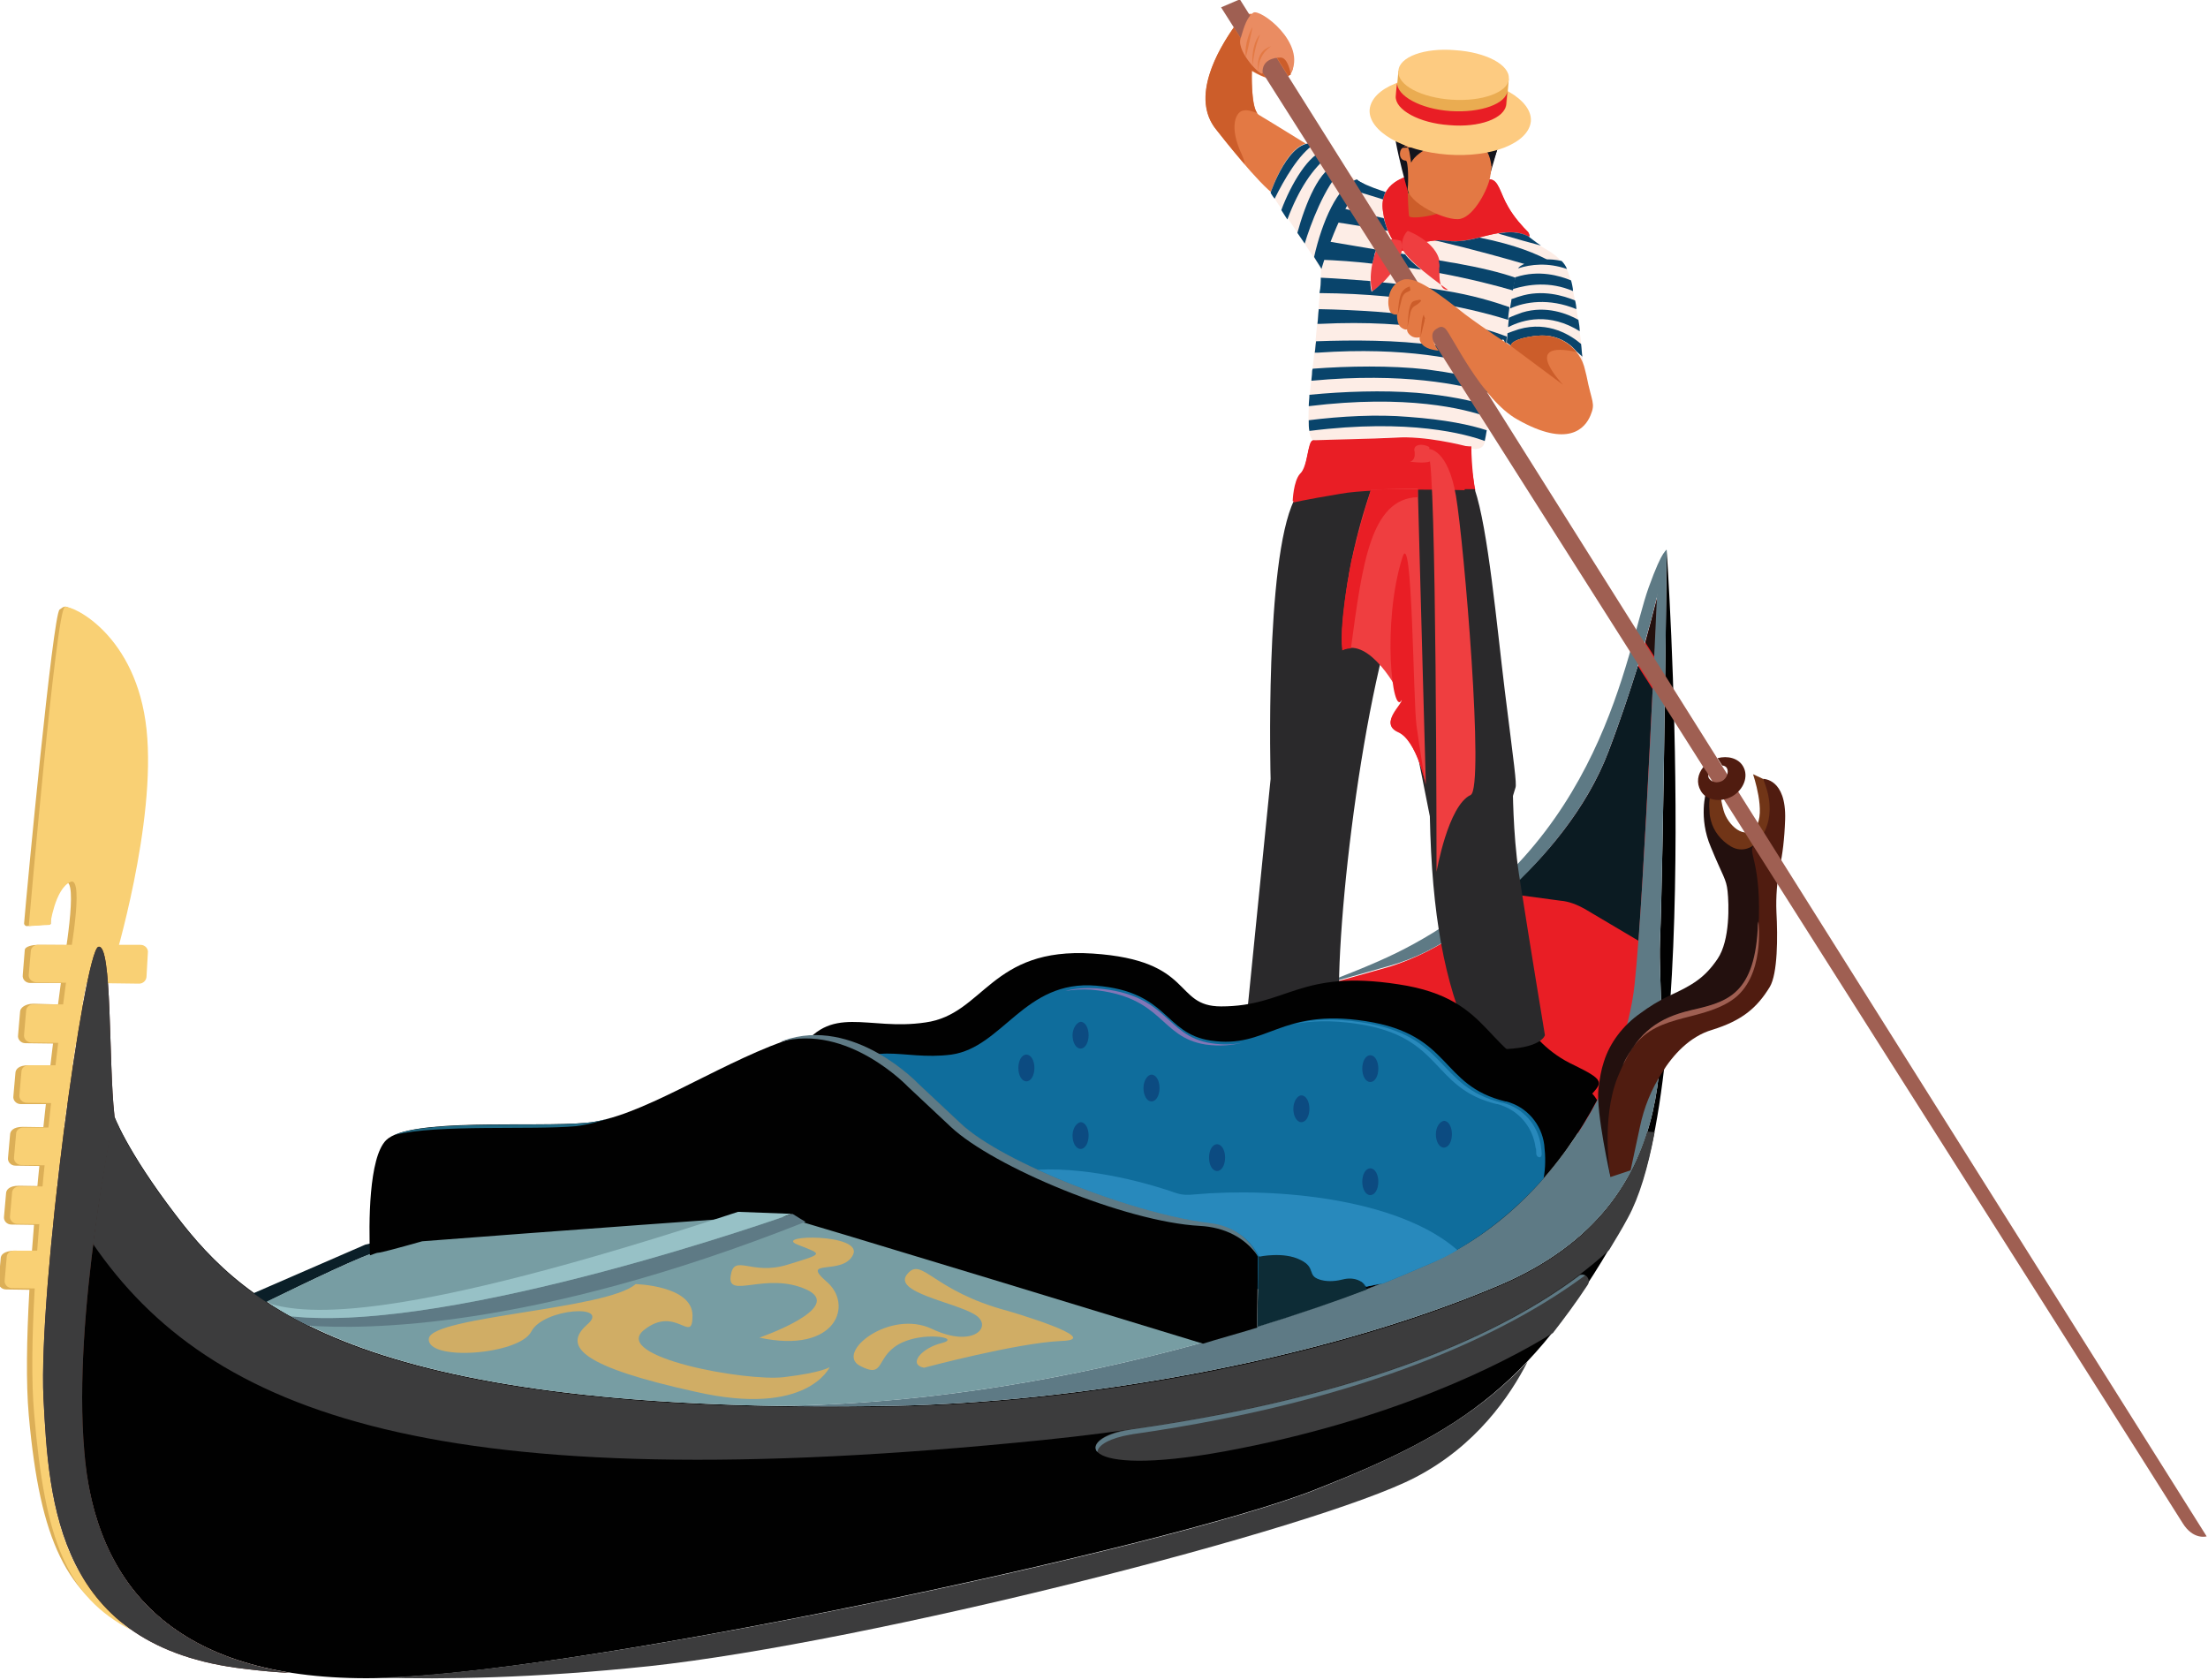 <?xml version="1.0" encoding="utf-8"?>
<!-- Generator: Adobe Illustrator 23.1.0, SVG Export Plug-In . SVG Version: 6.00 Build 0)  -->
<svg version="1.1" id="Layer_1" xmlns="http://www.w3.org/2000/svg" xmlns:xlink="http://www.w3.org/1999/xlink" x="0px" y="0px"
	 viewBox="0 0 330 251" style="enable-background:new 0 0 330 251;" xml:space="preserve">
<style type="text/css">
	.st0{fill:#DCAF57;}
	.st1{fill:#E91E25;}
	.st2{fill:#23100E;}
	.st3{fill:#0B1B22;}
	.st4{fill:#010101;}
	.st5{fill:#713517;}
	.st6{fill:#5E7A85;}
	.st7{fill:#501C10;}
	.st8{fill:#3C3C3D;}
	.st9{fill:#0B1F28;}
	.st10{fill:#9F5F52;}
	.st11{fill:#E37944;}
	.st12{fill:#FDEDE6;}
	.st13{fill:#09446B;}
	.st14{fill:#EF3E40;}
	.st15{fill:#CC5D2A;}
	.st16{fill:#2A292B;}
	.st17{fill:#F9D074;}
	.st18{fill:#779DA3;}
	.st19{fill:#0F6D9C;}
	.st20{fill:#8176B7;}
	.st21{fill:#2889BC;}
	.st22{fill:#206983;}
	.st23{fill:#0C4B81;}
	.st24{fill:#0D2C36;}
	.st25{fill:#97C1C6;}
	.st26{fill:#EA8C62;}
	.st27{fill:#13141D;}
	.st28{fill:#FDCB81;}
	.st29{fill:#EAAC51;}
	.st30{fill:#D0AD65;}
</style>
<g>
	<path class="st0" d="M8.9,183.1l-7.2-0.1c-0.7,0-1.2-0.6-1.1-1.2l0.3-3.4c0-0.6,0.5-1.2,1.9-1.2l6.6,0.1c0.7,0,1.2,0.6,1.1,1.2
		l-0.4,3.5C10,182.7,9.5,183.2,8.9,183.1"/>
	<path class="st0" d="M9.8,174.3l-7.5-0.1c-0.7,0-1.2-0.6-1.1-1.2l0.3-3.4c0-0.6,0.5-1.2,1.9-1.2l6.8,0.1c0.7,0,1.2,0.6,1.1,1.2
		l-0.4,3.5C10.9,173.8,10.4,174.3,9.8,174.3"/>
	<path class="st0" d="M7.9,192.8l-7-0.1c-0.7,0-1.2-0.6-1.1-1.2l0.3-3.4c0-0.6,0.5-1.1,1.9-1.2l6.4,0.1c0.7,0,1.2,0.6,1.1,1.2
		L9,191.7C9,192.3,8.5,192.8,7.9,192.8"/>
	<path class="st0" d="M10.8,165L3.1,165c-0.7,0-1.2-0.6-1.1-1.2l0.3-3.4c0-0.6,0.5-1.2,1.9-1.2l7,0.1c0.7,0,1.2,0.6,1.1,1.2
		l-0.4,3.5C11.9,164.6,11.4,165,10.8,165"/>
	<path class="st0" d="M3.4,145.7l0.3-3.7c0-0.6,1.3-0.8,1.9-0.8l14.5,0.1c0.7,0,1.2,0.6,1.1,1.2L21,146c0,0.6-0.3,0.9-0.9,0.9
		l-15.6,0C3.9,146.9,3.3,146.4,3.4,145.7"/>
	<path class="st0" d="M11.7,156l-7.9-0.1c-0.7,0-1.2-0.6-1.1-1.2l0.3-3.5c0-0.6,0.8-1.2,2-1.2l7.1,0.2c0.7,0,1.2,0.6,1.1,1.2
		l-0.4,3.5C12.8,155.6,12.3,156,11.7,156"/>
	<path class="st0" d="M9.7,131.9c-2.3,1.1-2.1,6.2-2.1,6.2L4,138.4c-0.2,0-0.4-0.2-0.4-0.4c0.4-4.9,4.3-46.1,5.3-46.9
		c0.2-0.1,0.6-0.6,1.1-0.4c2.9,1.1,9.9,6.6,11.2,18.5c1.5,14-4.9,35-4.9,35l-1,3.1c-0.3-3.4-0.7-5.7-1.4-5.5
		c-2.1,0.6-8.9,51.1-8.1,67.5c0.6,11.5,2.1,25.7,13.8,34c-9.6-5-13.6-12.8-15.3-31.8c-1.7-19.1,5.1-66.8,5.1-66.8
		S11.9,130.8,9.7,131.9"/>
	<path class="st1" d="M218.3,139.1c6.6-5,17.4-14.5,22.1-26.7c4.6-12.2,7-21.5,8-26.3l0.6-0.7l-2.3,71.5l-7.8,14.9l-23.1-18.5
		l-19.3-5.7c4.7-1.3,8.6-2.4,11.4-3.2C211.6,143.2,215.2,141.4,218.3,139.1"/>
	<path class="st2" d="M245.9,96c0.7-2.6,1.3-4.9,1.8-6.8c-0.1,2.2-0.2,5.3-0.4,9L245.9,96z"/>
	<path class="st3" d="M240.4,112.3c1.8-4.7,3.2-9,4.4-12.8c0.7,1.2,1.5,2.3,2.2,3.5c-0.6,12-1.4,27.6-2.1,37.6l-8.1-4.8
		c-1.1-0.6-2.3-1.1-3.6-1.2l-8.2-1.1l0.1-0.2C230.8,128.2,237.1,121,240.4,112.3"/>
	<path class="st4" d="M249.1,82.3c0,0-0.5,46.4-1,58.4c-0.5,12,5.6,38.8-24.1,51.4c-27.6,11.7-63.9,17.5-90.5,18
		c-78.7,1.4-96.7-14.7-107.2-28.5c-7.5-9.8-9.3-15-9.3-15s-6.3,29.7-4.5,50.2c1.8,20.5,13.8,34,42.3,34s119.8-19.5,141.8-28.2
		c22.1-8.7,32.8-15.6,46.6-40.7C254.6,161.5,249.1,82.3,249.1,82.3"/>
	<path class="st5" d="M265.6,119.1l-2.1-2.7l-1.5-0.7c0,0,2,5.8,0.4,7.9c-1.6,2.1-4.2-0.3-4.8-2.5c-0.6-2.2-0.3-2.2-0.3-2.2
		l-1.8-0.3l-0.5,2.9l1.9,6.5c0,0,5.4,1,5.7,0.7c0.4-0.4,2.1-2.8,2.1-2.8s1.1-2.9,1.1-3.2C265.8,122.1,265.6,119.1,265.6,119.1"/>
	<path class="st6" d="M248.1,140.7c-0.5,12,5.6,38.8-24.1,51.4c-27.6,11.7-63.9,17.5-90.5,18c-6.8,0.1-13.1,0.1-19,0
		c43.6,0,84.6-14.7,99.7-21.6c17.7-8,28.6-27.3,30.1-41.4c1.5-14,3.5-61.7,3.5-61.7c0.6-0.2,1-3.6,1.3-3.2
		C249,93.2,248.5,130.7,248.1,140.7"/>
	<path class="st2" d="M264.2,126.3l-2.1,0c0,0-1.5,1.3-3.4,0.2c-1.5-0.9-2.6-2.3-3-3.9c-0.1-0.4-0.2-0.8-0.2-1.3
		c-0.2-2.2,0.3-2.8,0.3-2.8l-0.8-0.2c0,0-1.2,3.9,0.7,8.3c1.8,4.4,2.3,4.7,2.5,6.6s0.4,7.3-1.5,10.1c-1.9,2.8-3.7,3.9-7.2,5.5
		c-1.5,0.7-3.1,1.7-4.3,2.6c-2.6,1.8-4.6,4.4-5.5,7.3c-0.4,1.2-0.6,2.4-0.8,4c-0.4,3.5,1.8,13.2,1.8,13.2l3.8-15.8l8.8-7.8l7.8-2.6
		l3.1-6.9L264.2,126.3z"/>
	<path class="st7" d="M263.5,116.4c0,0,3.5-0.1,3.3,6.1c-0.1,2.9-0.4,5.3-0.8,7c-0.4,2.2-0.6,4.5-0.5,6.8c0.2,3.7,0.2,9.2-1,11.2
		c-1.9,3.1-4.1,5-8.6,6.4c-3.4,1-5.9,3.8-7.5,6.4c-1.6,2.5-2.7,5.2-3.3,8.1l-1.4,6.5l-3,1c0,0-1.5-8.6,1.1-15s5.8-8.6,10.9-9.9
		c5.1-1.2,9.5-2,10.1-12.1c0.6-10.1-1.8-11.7-0.6-12.6C263.3,125.4,265.9,122.1,263.5,116.4"/>
	<path class="st4" d="M226.9,146.8l0.4,5.2c1.8,2.7,4.1,5.4,8,7.2c4.3,2.1,4.2,2.5,2.8,4.1c-2.3,2.6-14.2-3.6-14.2-3.6l-2.6-10.1
		L226.9,146.8z"/>
	<path class="st8" d="M196.7,222.6c13.8-5.5,23.1-10.2,31.6-19.1c-2.6,5.1-7.7,12.6-16.8,17.3c-14.8,7.7-81.9,24.7-114.5,28.2
		c-17,1.8-30.9,2-40.3,1.7C87.2,250,175.1,231.2,196.7,222.6"/>
	<path class="st9" d="M196.4,147.5c-24.6,9-67.1,20.2-99.2,28.2C129.6,166.6,173.1,154.2,196.4,147.5"/>
	<path class="st9" d="M39.8,194.6c-0.7-0.4-1.3-0.9-2-1.3l16.8-7.3c0,0,18.3-4.2,42.6-10.2c-22.7,6.4-39.8,11.2-40.7,11.3
		C54.8,187.3,45.7,191.7,39.8,194.6"/>
	<path class="st6" d="M207.8,144.3c-2.8,0.8-6.7,1.9-11.4,3.2c5.6-2.1,10.3-4,13.7-5.8c29.5-15.4,32.9-44.4,36.3-53.9
		c2.2-6.1,2.7-5.5,2.7-5.5s-1.8,11.7-8.7,30c-4.7,12.3-15.4,21.8-22.1,26.7C215.2,141.4,211.6,143.2,207.8,144.3"/>
	<path class="st10" d="M243.4,157.6c-0.4,0.8-0.7,1.3-0.9,1.6c2.5-5.1,5.5-7.1,10.1-8.2c5.1-1.2,9.5-2,10.1-12.1
		c0-0.4,0-0.8,0.1-1.2c0,0,1.1,8.4-4,11.8C253.7,152.9,246.8,151.3,243.4,157.6"/>
	<path class="st11" d="M185.7,2.4c0,0,2.9-2.2,6.8,4.7c0.4,0.8,1.3,2.7,0.4,3.9c-1.7,2.3-5.8-0.4-5.8-0.4s-0.2,5.9,1.1,6.6
		c1.2,0.7,7.5,4.6,7.5,4.6l-5.1,7.4c-2.5-1.7-8.1-8.9-8.8-9.8C176.6,13,185.7,2.4,185.7,2.4"/>
	<path class="st12" d="M207.8,28.9c0,0-5.8-1.2-8.7-5.3c-5.1-7.2-9.2,5.2-9.2,5.2s7.3,10.8,7.5,11.4c0.2,0.5-0.7,10.6-1.3,15.5
		c-1.2,9.9-0.2,10.4,1,10.3c2.8-0.2,7.7-0.4,10.9-0.7c4.6-0.3,10.8,1.4,10.8,1.4s1.9,0.9,2.8,0s0.9-7.8,0.9-7.8l-0.3-1.9
		c0,0,2-7.3,2.7-6l0.6,1.3c0,0,8-0.1,8.6,1.3c1.4,3.1,2.6,1.6,2.6,1.6s-0.5-6.3-1.5-11.3c-0.2-1-0.4-1.9-0.7-2.8
		c-0.7-2.5-3.2-3.7-3.7-4c-1.5-0.9-2.6-1.9-2.6-1.9l-2.4-1.7l-13.2,0.9l-4.2-1.9L207.8,28.9z"/>
	<path class="st13" d="M203.9,27.5c-3.6,2.8-6.4,12.7-6.4,12.7c0-0.1-0.7-1.1-1.1-1.8c1.2-5.3,3.5-10.6,6.4-11.6
		C203.1,27.1,203.5,27.3,203.9,27.5"/>
	<path class="st13" d="M196.5,21.5c-2.4,1.5-4.6,5.4-6,8.2c-0.4-0.5-0.6-0.9-0.6-0.9S192.7,20.5,196.5,21.5"/>
	<path class="st13" d="M199.9,24.6c0.2,0.2,0.4,0.5,0.7,0.7c-2.6,2.5-4.8,8.4-5.6,11.1c-0.2-0.3-0.9-1.3-1.1-1.6
		C195.1,30.4,197.3,25,199.9,24.6"/>
	<path class="st13" d="M198.1,22.5c0.2,0.2,0.4,0.4,0.6,0.7c-2.5,1.9-4.6,5.1-6.3,9.6c-0.2-0.3-0.7-1.1-0.9-1.4
		C192.9,27.6,195.7,22.8,198.1,22.5"/>
	<path class="st14" d="M210.6,26.3c0,0-4.6,0.9-3.9,5.3c0.6,4.4,2.9,5.9,2.9,5.9s3.2-2,6.8-1.5c4,0.5,8.4-2.6,12-0.7
		c0.3,0.2,0.2-0.3,0-0.6c-0.8-0.8-2.1-2.2-3-3.8c-1.2-2-1.4-4.1-2.8-4.1c-3,0.1-7.5,3.4-7.5,3.4L210.6,26.3z"/>
	<path class="st1" d="M210.6,26.3c0,0-4.6,0.9-3.9,5.3c0.6,4.4,2.9,5.9,2.9,5.9s3.2-2,6.8-1.5c4,0.5,8.4-2.6,12-0.7
		c0.3,0.2,0.2-0.3,0-0.6c-0.8-0.8-2.1-2.2-3-3.8c-1.2-2-1.4-4.1-2.8-4.1c-3,0.1-7.5,3.4-7.5,3.4L210.6,26.3z"/>
	<path class="st15" d="M210.2,22c0,0,0.2,9.6,0.4,10.3c0.2,0.6,6.2-0.2,7.3-2.2C219,28.1,210.2,22,210.2,22"/>
	<path class="st16" d="M217.4,67.7c0,0,2,4.7,3.3,12.3c0.6,3.7,5.4,37.5,5.4,37.5s0,7,0.9,13c1.8,11.6,3.9,24.2,3.9,24.2
		s-0.5,2.1-7,2.1c-6.5,0-4.2-1.5-4.2-1.5c-3.8-8.5-5.7-18.5-6-33.3l-4.9-24.7c-0.2-1.4-1.2-3.2-1.6-1.8c-5.7,21.5-9,59.2-5.9,60.4
		l-14.8-5.6l3.4-33.9c0,0-0.9-32.6,3.5-41.6C198.7,63.8,217.4,67.7,217.4,67.7"/>
	<path class="st1" d="M196.3,65.8c2.4-0.1,8.5-0.2,12.3-0.4c4.3-0.3,9.9,1.1,11,1.4c-0.1,1,0.9,6.5,0.9,6.5s-14.8-0.5-20.2,0.5
		c-5.4,0.9-7,1.3-7,1.3s0.1-3,1.1-4.1C195.5,69.7,195.4,66,196.3,65.8"/>
	<path class="st1" d="M211.9,68.4C211.9,68.4,211.9,68.4,211.9,68.4c1.7,1.6,8.6,4.7,8.6,4.7c-13.1-2.5-23.3-0.7-24.7,0.9
		C200.7,72.5,211.2,69.1,211.9,68.4"/>
	<path class="st1" d="M196.2,65.8c0,0,12.5,1.9,14.3,1.6c1.8-0.3,2.2,0.2,1.3,1c-0.9,0.8-18.6,6.5-18.6,6.5s0.1-3,1.1-4.1
		C195.5,69.7,195.4,66,196.2,65.8"/>
	<path class="st1" d="M219.9,66.7c0,0-7.9-0.1-8.4,1c-0.4,1.1,8.9,5.4,8.9,5.4S219.9,69.6,219.9,66.7"/>
	<path class="st14" d="M210.8,68.9c-0.1,0,0,0.1,0,0.1c0.7,0.1,2.8,0.3,3.1-0.2c0.3-0.6-0.4-1.5-0.3-1.7c0.1-0.3,0-0.3-0.2-0.4
		c-0.4-0.2-1.3-0.4-1.8,0C211,67.2,211.9,68.4,210.8,68.9"/>
	<path class="st1" d="M211.4,67.3c0,0.6,0.2,1.3-0.6,1.7c0,0-0.4,0-0.3-0.1c0.1-0.1,0.6-0.3,0.5-0.3c-0.4,0-3.2,0.2-3.3,0
		C207.5,67.2,210.9,69.3,211.4,67.3"/>
	<path class="st14" d="M213.6,67.1c0,0,2.8,0,4,7c1.2,7,4.3,43.7,2.2,44.7c-3.4,1.6-5.1,11.5-5.1,11.5s0-61.6-1.2-62.2
		C212.2,67.4,213.6,67.1,213.6,67.1"/>
	<path class="st14" d="M204.9,73.2c2.2-0.1,4.7-0.2,7-0.2c0.3,11.7,1.2,44.2,1.2,44.2s-1.4-6.6-4.2-7.9c-2.8-1.3,0.8-4.1,0.6-4.8
		c-0.4-1.3-4.8-9.3-8.8-7.4c0,0-0.6-1.6,0.7-10.1C202.4,80.8,204.1,75.5,204.9,73.2"/>
	<path class="st17" d="M9.8,183l-7.2-0.1c-0.7,0-1.2-0.6-1.1-1.2l0.3-3.4c0-0.6,0.5-1,1.1-1h7.3c0.7,0,1.2,0.6,1.1,1.2l-0.4,3.5
		C10.9,182.6,10.4,183,9.8,183"/>
	<path class="st17" d="M10.7,174.2l-7.5-0.1c-0.7,0-1.2-0.6-1.1-1.2l0.3-3.4c0-0.6,0.5-1,1.1-1h7.5c0.7,0,1.2,0.6,1.1,1.2l-0.4,3.5
		C11.8,173.7,11.3,174.2,10.7,174.2"/>
	<path class="st17" d="M8.8,192.6l-7-0.1c-0.7,0-1.2-0.6-1.1-1.2l0.3-3.4c0-0.6,0.5-1,1.1-1h7.1c0.7,0,1.2,0.6,1.1,1.2l-0.4,3.5
		C9.9,192.2,9.4,192.6,8.8,192.6"/>
	<path class="st17" d="M11.6,164.9L4,164.8c-0.7,0-1.2-0.6-1.1-1.2l0.3-3.4c0-0.6,0.5-1,1.1-1H12c0.7,0,1.2,0.6,1.1,1.2l-0.4,3.5
		C12.7,164.5,12.2,164.9,11.6,164.9"/>
	<path class="st17" d="M4.3,145.6l0.3-3.4c0-0.6,0.5-1,1.1-1h15.3c0.7,0,1.2,0.6,1.1,1.2l-0.2,3.5c0,0.6-0.5,1.1-1.1,1.1l-15.3-0.2
		C4.7,146.8,4.2,146.2,4.3,145.6"/>
	<path class="st17" d="M12.6,155.9l-7.9-0.1c-0.7,0-1.2-0.6-1.1-1.2l0.3-3.5c0-0.6,0.5-1,1.1-1l8,0c0.7,0,1.2,0.6,1.1,1.2l-0.4,3.5
		C13.7,155.4,13.2,155.9,12.6,155.9"/>
	<path class="st17" d="M10.5,131.8c-2.3,1.1-3,6.4-3,6.4l-3.2,0.2c0,0,4.1-47.6,5.4-47.7c1.3-0.2,10.7,4.3,12.2,18.3
		c1.5,14-4.9,35-4.9,35l-1,3.1c-0.3-3.4-0.7-5.7-1.4-5.5c-2.1,0.6-8.9,51.1-8.1,67.5c0.6,11.5,1.4,26.3,13.1,34.5
		c-9.6-5-12.9-13.3-14.5-32.4c-1.7-19.1,5.1-66.8,5.1-66.8S12.8,130.7,10.5,131.8"/>
	<path class="st7" d="M14.7,141.5c2.1-0.6,1.5,17.2,2.4,25.2c0,0-6.3,29.7-4.5,50.2C14,234.3,23,246.7,43.3,250
		c-2.1-0.1-4.3-0.3-6.7-0.6C8.5,246.2,7.3,224.5,6.5,209C5.7,192.6,12.6,142.1,14.7,141.5"/>
	<path class="st8" d="M14.7,141.5c2.1-0.6,1.5,17.2,2.4,25.2c0,0-6.3,29.7-4.5,50.2C14,234.3,23,246.7,43.3,250
		c-2.1-0.1-4.3-0.3-6.7-0.6C8.5,246.2,7.3,224.5,6.5,209C5.7,192.6,12.6,142.1,14.7,141.5"/>
	<path class="st18" d="M56.6,187c0.3,0,2.6-0.7,6.5-1.7c14.6-1.1,43.9-3.2,51.4-3.8c1.1-0.1,1.7-0.1,1.8-0.1c0.1,0,0.5,0.1,1.3,0.3
		c8.1,2.3,53.2,16.1,62.3,18.9c-18.5,5.1-41.5,9.5-65.3,9.5c5.9,0.1,12.2,0.1,19,0c-54.3,1-79.7-6.4-93.7-15.6
		C45.7,191.7,54.8,187.3,56.6,187"/>
	<path class="st4" d="M214.3,188.5c-4,1.8-9.7,4.2-16.9,6.6l-52.8-14.3c0,0-30.1-16-25.3-23.5c4.8-7.5,10.3-3.2,19-4.5
		c8.8-1.2,9.7-11.3,25-10.3c15.3,1,12,7.9,19.2,7.9c9.9,0,11.7-5.6,26.5-3.3c14.8,2.2,12.5,11,23.8,13.7c3.3,0.8,5,2.1,5.9,3.6
		C233.5,174.3,225.2,183.6,214.3,188.5"/>
	<path class="st19" d="M142.2,157.6c7.7-1.1,10.9-11.2,21.6-10.3c10.9,0.9,10.1,7.1,17.1,8.2c8.6,1.3,10.3-4.9,23.2-2.9
		c13,2,11,9.6,20.9,12c0,0,0.1,0,0.1,0c3.1,0.8,5.3,3.4,5.7,6.5c0.2,1.8,0.2,3.4-0.1,5c-4.5,5.1-10,9.5-16.4,12.5
		c-2.1,0.9-4.6,2-7.6,3.2c-4.5,0.8-9.2,1.7-12.2,2.6l-47.8-12.9c-4.9-2.7-24.8-14.2-21.1-20C129.7,154.9,134.5,158.6,142.2,157.6"/>
	<path class="st20" d="M180.2,156.1c-7-1.1-6.2-7.2-17.1-8.2c-1.4-0.1-2.7,0-3.9,0.2c1.4-0.4,3-0.5,4.7-0.4
		c10.9,0.9,10.1,7.1,17.1,8.2c1.9,0.3,3.4,0.2,4.8-0.1C184.2,156.2,182.4,156.4,180.2,156.1"/>
	<path class="st21" d="M229.9,172.9c-0.2-0.1-0.3-0.3-0.3-0.6c0-0.3,0-0.6-0.1-0.8c-0.4-3.1-2.6-5.7-5.7-6.5c0,0-0.1,0-0.1,0
		c-9.9-2.4-7.9-10.1-20.9-12c-4-0.6-6.9-0.4-9.3,0c2.5-0.6,5.7-0.9,10.1-0.2c13,2,11,9.6,20.9,12c0,0,0.1,0,0.1,0
		c3.1,0.8,5.3,3.4,5.7,6.5c0,0.3,0.1,0.6,0.1,0.9C230.5,173,230.1,173,229.9,172.9"/>
	<path class="st4" d="M57.7,170.4c3.4-3.4,22-1.9,29.9-2.6c7.9-0.7,19-8.4,29.5-12.2c10.5-3.7,20.1,6.4,20.1,6.4l6.4,6
		c6.4,6,26.1,13.5,37.2,14.8c3.7,0.4,5.9,2.5,7.2,5l-0.1,10.6c-1.2,0.4-6.9,2-8.1,2.4c0,0-62.8-19.2-63.5-19.2
		c-0.8,0-36.5,2.6-53.2,3.9c-3.9,1.1-6.2,1.7-6.5,1.7c-0.3,0-0.7,0.2-1.3,0.4C55.1,182.9,55.1,173,57.7,170.4"/>
	<path class="st6" d="M179.3,183.2c-11.1-0.6-30.8-8.8-37.2-14.8l-6.4-6c0,0-9-9.5-19.1-6.7c0.2-0.1,0.3-0.1,0.5-0.2
		c10.5-3.7,20.1,6.4,20.1,6.4l6.4,6c6.4,6,26.1,13.5,37.2,14.8c3.7,0.4,5.9,2.5,7.2,5v0C186.1,185,183.1,183.4,179.3,183.2"/>
	<path class="st22" d="M86.1,168.3c-6.6,0.6-20.7-0.3-27.1,1.3c5.4-2.3,21.4-1.1,28.6-1.8c1.3-0.1,2.7-0.4,4.1-0.9
		C89.7,167.6,87.8,168.1,86.1,168.3"/>
	<path class="st23" d="M214.6,169.5c0,1.1,0.5,2,1.2,2c0.7,0,1.2-0.9,1.2-2c0-1.1-0.5-2-1.2-2C215.2,167.6,214.6,168.4,214.6,169.5"
		/>
	<path class="st23" d="M193.3,165.7c0,1.1,0.5,2,1.2,2c0.7,0,1.2-0.9,1.2-2c0-1.1-0.5-2-1.2-2C193.9,163.7,193.3,164.6,193.3,165.7"
		/>
	<path class="st23" d="M170.9,162.6c0,1.1,0.5,2,1.2,2c0.7,0,1.2-0.9,1.2-2c0-1.1-0.5-2-1.2-2C171.5,160.6,170.9,161.5,170.9,162.6"
		/>
	<path class="st23" d="M152.2,159.6c0,1.1,0.5,2,1.2,2c0.7,0,1.2-0.9,1.2-2c0-1.1-0.5-2-1.2-2C152.7,157.6,152.2,158.5,152.2,159.6"
		/>
	<path class="st23" d="M203.6,176.6c0,1.1,0.5,2,1.2,2c0.7,0,1.2-0.9,1.2-2c0-1.1-0.5-2-1.2-2C204.1,174.6,203.6,175.5,203.6,176.6"
		/>
	<path class="st23" d="M180.7,173c0,1.1,0.5,2,1.2,2c0.7,0,1.2-0.9,1.2-2c0-1.1-0.5-2-1.2-2C181.2,171,180.7,171.9,180.7,173"/>
	<path class="st23" d="M160.3,169.7c0,1.1,0.5,2,1.2,2c0.7,0,1.2-0.9,1.2-2c0-1.1-0.5-2-1.2-2C160.9,167.8,160.3,168.6,160.3,169.7"
		/>
	<path class="st23" d="M203.6,159.7c0,1.1,0.5,2,1.2,2c0.7,0,1.2-0.9,1.2-2c0-1.1-0.5-2-1.2-2C204.1,157.7,203.6,158.6,203.6,159.7"
		/>
	<path class="st23" d="M160.3,154.7c0,1.1,0.5,2,1.2,2c0.7,0,1.2-0.9,1.2-2c0-1.1-0.5-2-1.2-2C160.9,152.8,160.3,153.7,160.3,154.7"
		/>
	<path class="st24" d="M188.1,187.7c0,0,3.7-0.8,6.2,0.5c2.5,1.3,0.9,2.5,3.1,3c1.2,0.3,2.4,0.1,3.2-0.1c0.8-0.2,1.7-0.2,2.5,0.2
		c0.6,0.3,1,0.9,1.2,1.4c-4.7,1.8-10.2,3.7-16.4,5.6L188.1,187.7z"/>
	<path class="st21" d="M175.8,178.3c0.9,0.3,1.8,0.3,2.7,0.2c12.2-1.1,30.5,0.6,39.3,8.3c-1.1,0.7-2.3,1.3-3.5,1.8
		c-2.1,0.9-4.6,2-7.6,3.2c-0.8,0.1-1.7,0.3-2.5,0.5c-0.2-0.4-0.5-0.7-1-0.9c-0.8-0.4-1.7-0.4-2.5-0.2c-0.8,0.2-2,0.4-3.2,0.1
		c-2.3-0.6-0.6-1.8-3.1-3c-2.5-1.3-6.2-0.5-6.2-0.5c-1.3-2.5-3.6-4.5-7.2-5c-7-0.8-17.5-4.1-25.9-8
		C163.5,174.4,172.4,177.1,175.8,178.3"/>
	<path class="st6" d="M120.1,182.7c-40.7,16.1-65.7,16-74.1,15.4c-0.9-0.5-1.8-0.9-2.6-1.4c24.3,2.7,75-15.3,75-15.3
		c0.1,0,0.8,0.5,2,1.2C120.4,182.6,120.2,182.7,120.1,182.7"/>
	<path class="st25" d="M43.4,196.7c0.3,0.2,0.6,0.3,0.9,0.5c-1.5-0.8-2.8-1.6-4.1-2.4c5.8,1.7,19.4,3,70.1-13.7l8,0.3
		C118.4,181.4,67.7,199.4,43.4,196.7"/>
	<path class="st8" d="M13.9,185.9c1.4-10.9,3.1-19.2,3.1-19.2s1.8,5.2,9.3,15c10.5,13.8,28.6,29.9,107.2,28.5
		c26.6-0.5,62.8-6.2,90.5-18c13.4-5.7,19.5-14.3,22.2-23.1l1.1,0.1c-1,5.3-2.3,9.7-4,12.8c-0.9,1.7-1.9,3.3-2.8,4.8
		c-11.6,10.7-35.5,23.4-84.6,28.4C65.2,224.4,31.4,211.4,13.9,185.9"/>
	<path class="st8" d="M168.7,213.6c0.2,0,0.4-0.1,0.6-0.1c35.1-5,55.2-14.3,66.8-23c0,0,0,0,0,0c0.9-0.3,1.7,0.7,1.2,1.5
		c-1.7,2.6-3.5,5-5.2,7.2c-7.4,4.6-24.1,13.1-49.1,17.7C160.5,221,160.6,214.9,168.7,213.6"/>
	<path class="st6" d="M169.5,214.3c-0.2,0-0.4,0.1-0.6,0.1c-2.9,0.5-4.8,1.5-4.9,2.6c-1-1.2,1-2.7,4.7-3.3c0.2,0,0.4-0.1,0.6-0.1
		c35.1-5,55.2-14.3,66.8-23c0,0,0,0,0,0c0.3-0.1,0.5-0.1,0.8,0C225.3,199.2,204.4,209.3,169.5,214.3"/>
	<path class="st14" d="M209.4,36c1,3.7-4.3,7.6-4.3,7.6s-0.7-2,0.3-5.4C206.3,34.7,209.4,36,209.4,36 M210.4,34.5
		c0,0-0.8,0.6-0.9,2.2c-0.2,1.7,6.9,6.6,6.9,6.6s-1.6,0.4-1.2-3.3C215.5,36.4,210.4,34.5,210.4,34.5"/>
	<path class="st13" d="M226.9,40.1c0.2-0.5,2.9-1.9,6.5-1.1c0.3,0.3,0.6,0.7,0.8,1.2C231.3,39.2,228.8,39.5,226.9,40.1"/>
	<path class="st13" d="M226.1,43.2c0.1-0.4,0.3-1.5,0.4-1.8c0,0,0.1,0,0.1,0c3.4-1.1,6.5-0.2,8.2,0.5c0.1,0.3,0.3,1.2,0.3,1.6
		C231.6,42,228.4,42.5,226.1,43.2"/>
	<path class="st13" d="M229.6,50.2c0,0-0.1,0-0.1,0c-3.9,0.5-3.6,1.5-3.6,1.5s-0.3-0.2-0.7-0.5c0-0.4,0.1-0.9,0.1-1.4
		c0.5-0.2,1.1-0.4,1.7-0.6c4.5-1.3,7.9,1,9.3,2.2c0.1,0.7,0.1,1.4,0.2,1.9c-0.3-0.3-0.6-0.5-0.9-0.8C234.2,50.8,232,49.9,229.6,50.2
		"/>
	<path class="st13" d="M225.4,48.9c0-0.5,0.1-0.9,0.1-1.4c0.6-0.3,1.2-0.5,2-0.8c3.6-1.1,6.8,0.2,8.4,1.1c0.1,0.6,0.2,1.1,0.2,1.7
		C231.6,46.7,227.7,47.7,225.4,48.9"/>
	<path class="st13" d="M225.7,46.1c0-0.4,0.2-1.1,0.2-1.4c0.4-0.1,0.8-0.3,1.2-0.4c3.4-1.1,6.6-0.1,8.3,0.6c0.1,0.3,0.2,1,0.2,1.3
		C231.5,44.5,227.9,45.1,225.7,46.1"/>
	<path class="st13" d="M216.4,36c1.5,0.2,3.1-0.1,4.7-0.5c5.5,1.1,8.7,2.5,10.5,3.5l-3,0.2l-0.6,0.3c-2.7-0.8-7.7-2.2-13.6-3.6
		C215,35.9,215.7,35.9,216.4,36"/>
	<path class="st13" d="M215.1,40.1c0.1-0.4,0-0.8-0.1-1.2c0.8,0.1,1.6,0.3,2.4,0.4c3.9,0.7,6.8,1.4,9.1,2.2
		c-0.1,0.5-0.2,1.1-0.4,1.9c-2.4-0.7-6.2-1.7-11-2.6C215.1,40.6,215.1,40.3,215.1,40.1"/>
	<path class="st13" d="M197.3,48.4c-0.1,0-0.3,0-0.4,0c0.1-0.7,0.1-1.5,0.2-2.2c5.5,0.1,12.1,0.5,17.6,1.4c4.8,0.8,8.2,1.8,10.5,2.7
		l-0.1,1.2c-0.1-0.2-0.2-0.3-0.3-0.6c-0.2-0.4-0.5,0-0.8,0.7C220.1,50.1,211.5,47.7,197.3,48.4"/>
	<path class="st13" d="M197.4,41.5c2.3,0.1,4.8,0.3,7.4,0.5c0,1,0.2,1.6,0.2,1.6s0.8-0.5,1.6-1.4c3.1,0.3,6.2,0.7,9.1,1.2
		c4.4,0.7,7.6,1.7,9.9,2.5c-0.1,0.7-0.2,1.4-0.2,1.9c-4.2-1.3-13.9-3.9-28.2-4C197.4,42.9,197.4,42.1,197.4,41.5"/>
	<path class="st13" d="M228.4,35.3C228.4,35.3,228.4,35.3,228.4,35.3c0.4,0.3,1,0.8,1.9,1.4c-1.5-0.4-3.7-1-6.4-1.8
		C225.5,34.6,227,34.6,228.4,35.3"/>
	<path class="st13" d="M208.6,39.8c0.4-0.6,0.6-1.2,0.8-1.9c0.2,0,0.4,0.1,0.6,0.1c0.5,0.7,1.4,1.5,2.4,2.3
		C211.2,40.1,209.9,39.9,208.6,39.8"/>
	<path class="st13" d="M202.9,27C202.9,27,202.9,27,202.9,27c1.7,0.9,3.3,1.4,4.2,1.7c-0.2,0.3-0.3,0.7-0.4,1.1
		c-1.6-0.5-3.2-1-4.6-1.4C202.4,28,202.7,27.5,202.9,27"/>
	<path class="st13" d="M198,36c2.3,0.4,4.9,0.8,7.7,1.3c-0.1,0.3-0.3,0.6-0.3,0.9c-0.1,0.4-0.2,0.8-0.3,1.2
		c-2.5-0.3-5.2-0.5-8.1-0.6C197.4,37.9,197.7,37,198,36"/>
	<path class="st13" d="M210.5,62.3c5.5,0.4,9.3,1.2,11.7,2c-0.1,0.6-0.2,1.2-0.3,1.6c-2.7-1-11.2-3.4-26.2-1.5
		c-0.1-0.4-0.1-1-0.1-1.6C200.4,62.2,205.8,61.9,210.5,62.3"/>
	<path class="st13" d="M200.2,31c2,0.5,4.2,1.1,6.6,1.6c0.2,0.7,0.4,1.3,0.6,1.9c-2.8-0.5-5.6-1-8.5-1.4
		C199.3,32.4,199.8,31.7,200.2,31"/>
	<path class="st13" d="M195.6,60.7c0-0.5,0.1-1.1,0.1-1.7c5.1-0.5,11-0.7,16-0.3c4.8,0.4,8.3,1.2,10.7,1.9c0,0.5,0,1.1-0.1,1.7
		C218.9,61.1,210.3,58.9,195.6,60.7"/>
	<path class="st13" d="M197,52.7c-0.2,0-0.3,0-0.5,0c0.1-0.6,0.1-1.1,0.2-1.7c5.5-0.2,12.1-0.2,17.8,0.6c3.8,0.6,6.7,1.3,8.9,2
		c-0.2,0.5-0.3,1-0.5,1.5C218.4,53.7,210.1,51.8,197,52.7"/>
	<path class="st13" d="M196,56.9c0-0.4,0.1-0.8,0.1-1.3c0-0.1,0-0.3,0.1-0.5c5.3-0.4,11.6-0.5,17,0.1c3.8,0.5,6.8,1.1,9,1.7l0.3,1.8
		C218.4,57.5,209.8,55.6,196,56.9"/>
	<path class="st10" d="M185.3-0.1l144.5,229.7c0,0-2,0.6-3.6-2C324.6,224.9,182.5,1.1,182.5,1.1L185.3-0.1z"/>
	<path class="st11" d="M229.6,50.2c3.4-0.5,6.6,1.8,7.3,5.1c0.1,0.3,0.1,0.5,0.2,0.8c0.8,4.1,1.4,4.1,0.6,6
		c-0.8,1.9-3.3,4.9-10.9,0.6c-5.4-3-9.9-12.8-10.8-13.6c-0.5-0.4-0.8-0.3-1.4,0.1c-1.4,0.9,0.4,3.2,0.4,3.2s-1.7-0.1-2.4-0.9
		c-0.6-0.6-0.4-1.1-0.4-1.1s-0.7,0.2-1.3-0.2c-0.7-0.5-0.6-1-0.6-1s-0.2,0.2-0.8-0.2c-0.8-0.5-0.7-2-0.7-2s-1,0.2-1.2-0.9
		c-0.3-1.1-0.1-3.6,2.1-4.3c1.9-0.6,5.5,2.2,9.3,5.2c2.8,2.1,6.8,4.7,6.8,4.7s-0.3-1,3.6-1.5C229.5,50.2,229.6,50.2,229.6,50.2"/>
	<path class="st1" d="M201.4,87c0.1-0.3,0.1-0.7,0.2-1c0-0.1,0-0.2,0-0.3c0.1-0.3,0.1-0.6,0.2-0.9c0,0,0,0,0-0.1
		c0.1-0.3,0.1-0.7,0.2-1c0-0.1,0-0.2,0.1-0.3c0.1-0.3,0.1-0.6,0.2-0.8c0,0,0-0.1,0-0.1c0.1-0.3,0.1-0.6,0.2-0.9c0-0.1,0-0.2,0.1-0.2
		c0.1-0.3,0.1-0.5,0.2-0.7c0-0.1,0-0.1,0-0.2c0.1-0.3,0.1-0.6,0.2-0.8c0-0.1,0-0.1,0.1-0.2c0.1-0.2,0.1-0.5,0.2-0.7
		c0-0.1,0-0.1,0-0.2c0.1-0.3,0.1-0.5,0.2-0.8c0-0.1,0-0.1,0.1-0.2c0.1-0.2,0.1-0.4,0.2-0.6c0,0,0-0.1,0-0.1c0.1-0.2,0.1-0.5,0.2-0.7
		c0,0,0-0.1,0-0.1c0.1-0.2,0.1-0.4,0.2-0.5c0,0,0-0.1,0-0.1c0.1-0.2,0.1-0.4,0.2-0.6c0,0,0,0,0-0.1c0.1-0.2,0.1-0.3,0.2-0.5
		c0,0,0,0,0-0.1c0.1-0.4,0.2-0.7,0.3-1c2.2-0.1,4.7-0.1,7-0.1c0,0.4,0,0.8,0,1.2c-7.1,0.2-8.3,10.1-10,22.6c-0.4,0-0.9,0.1-1.3,0.3
		C200.7,97.1,200,95.5,201.4,87"/>
	<path class="st16" d="M218.9,73.1c0.8,0,1.4,0,1.5,0c2,5.9,3.3,20.3,4.5,30.1c1.4,11.2,1.8,13.9,1.6,14.5
		c-1.1,3.9-4.2,11.8-4.2,11.8l0.1-18.9C222.4,110.6,218.8,81.4,218.9,73.1"/>
	<path class="st1" d="M208.9,109.4c-2.8-1.3,0.8-4.1,0.6-4.8c-1.4,2.7-3-11.5,0.1-21.3c1.5-4.8,1.6,21.3,2.1,25.1
		c0.5,3.7,1.4,9,1.4,9S211.8,110.6,208.9,109.4"/>
	<path class="st15" d="M192.6,11.4l-3.7-5.9c1.9,1.2,3.8,2.7,3.9,3.8c0.1,0.7,0.1,1.4,0.1,1.9C192.7,11.2,192.6,11.3,192.6,11.4"/>
	<path class="st15" d="M184.4,4.1c1.1,1.8,2.7,4.3,4.7,7.4c-1.1-0.4-2-1-2-1s-0.2,5.2,0.8,6.4c-0.8-0.3-1.5-0.5-1.9-0.4
		c-1.3,0-2.4,2.4-0.4,6.6c0.3,0.7,0.4,1.1,0.4,1.4c-2-2.3-3.8-4.6-4.2-5.1C177.8,14.6,182.1,7.4,184.4,4.1"/>
	<path class="st26" d="M192.9,11c0,0-0.4-2.4-1.5-2.4c-1.1,0-2.8,0.4-2.7,2.3c0,0.8-3.9-3.1-3.3-5.1c0.6-2.1,1-3.2,1.9-3.9
		C188.3,1.2,195.4,6.5,192.9,11"/>
	<path class="st15" d="M233.7,57.5C233.9,57.7,233.8,57.6,233.7,57.5L233.7,57.5z"/>
	<path class="st15" d="M229.5,50.2c0,0,0.1,0,0.1,0c2.4-0.3,4.6,0.7,6,2.4c-7.9-1.7-2.9,3.9-2,4.9l-7.8-5.8
		C225.9,51.7,225.6,50.7,229.5,50.2"/>
	<path class="st15" d="M212.7,47.2c0-0.1,0.1-0.1,0.1-0.2c0,0.2,0.1,0.4,0.2,0.6c-0.1,0.1-0.1,0.2-0.1,0.4l-0.6,2.4
		C212.3,50.4,212.4,48,212.7,47.2"/>
	<path class="st15" d="M210.7,45.9c0.3-0.9,0.4-0.9,1.4-1.1c0.1,0,0.2,0,0.2,0c0,0.1,0.1,0.1,0.1,0.2c0,0-0.1,0-0.1,0.1
		c-0.2,0.2-0.6,0.5-0.8,0.6c-0.4,0.2-0.6,0.6-0.7,1l-0.5,2.5C210.4,49.2,210.4,46.8,210.7,45.9"/>
	<path class="st15" d="M209.4,43.9c0.3-0.6,0.7-0.9,1.3-1.1c0,0.2,0.1,0.4,0.1,0.6c-0.2,0.1-0.4,0.2-0.6,0.3c-0.4,0.2-0.6,0.6-0.7,1
		l-0.6,2.4C208.9,47.1,209,44.8,209.4,43.9"/>
	<path class="st27" d="M224.8,18.8l-2.2,7.6l-12.1,2.5c0,0-3.3-11.3-1.8-11.2C212.6,18,224.8,18.8,224.8,18.8"/>
	<path class="st11" d="M222.9,18.6c0,0,0.6,3.3-0.2,7.9c-0.3,1.7-2.3,5.7-4.4,6.2c-2,0.5-8.2-2.5-7.9-4.7c0.1-0.7,0.1-4-0.3-4
		c-1,0-1.1-1.4-0.5-1.9c1.5-1.5,1.5-0.2,1.5-0.2s6.7-4.1,7.2-4.1L222.9,18.6z"/>
	<path class="st1" d="M224.8,17.6L208.3,16l0.5-2.8l16.3,1.8c0.2,0,0.1,0.2,0.1,0.3c-0.3,1.3,0,2-0.2,2.2
		C224.9,17.6,224.9,17.7,224.8,17.6"/>
	<path class="st27" d="M222.9,23.3c2.5-4.1-9.9-3-12,1c-0.3-1.7-0.2-3-1.5-2.2l14-0.6L222.9,23.3z"/>
	<path class="st27" d="M222.9,24.9c0,0-0.1-2.1-1.4-3.2c-1.3-1.1,2.3,0.6,2.3,0.6L222.9,24.9z"/>
	<path class="st28" d="M204.7,16.4c-0.2,3.2,5,6.2,11.6,6.7c6.6,0.5,12.2-1.7,12.5-5c0.2-3.2-5-6.2-11.6-6.7
		C210.5,10.9,205,13.1,204.7,16.4"/>
	<path class="st29" d="M209,10.6l13.5-1.2l3,2.4l-0.3,3.7c-0.2,2.1-4,3.5-8.5,3.1c-4.5-0.3-8.1-2.3-8-4.3
		C208.7,13.9,209,10.6,209,10.6"/>
	<path class="st28" d="M209,10.6c-0.2,2.1,3.4,4,8,4.3c4.5,0.3,8.4-1.1,8.5-3.1c0.2-2.1-3.4-4-8-4.3C212.9,7.1,209.1,8.5,209,10.6"
		/>
	<path class="st1" d="M216.8,16.6c4.5,0.3,8.4-1.1,8.5-3.1l-0.2,2.1c-0.2,2.1-4,3.5-8.5,3.1c-4.5-0.3-8.1-2.3-8-4.3
		c0-0.2,0.1-1.2,0.2-2.1C208.7,14.3,212.3,16.3,216.8,16.6"/>
	<path class="st30" d="M95,191.9c0,0,8.5,0.2,8.5,4.7c0,4.5-2.5-1.7-7.3,2.2c-4.8,4,15.3,7.7,21,7c5.8-0.7,6.8-1.5,6.8-1.5
		s-3.3,7.5-20,3.7c-16.8-3.7-20-6.7-16.3-10c3.8-3.2-6.5-2.5-8.3,1c-1.8,3.5-15.8,4.5-15.3,1C64.7,196.7,90.7,195.7,95,191.9"/>
	<path class="st30" d="M113.5,199.9c0,0,13-4.5,7-7.2c-6-2.7-11.8,1.5-11.3-2c0.5-3.5,3,0,8.5-1.7c5.5-1.7,5.3-1.5,1.5-3
		c-3.8-1.5,9.8-1.7,8.3,1.5c-1.5,3.2-8,0.5-4,4C127.6,194.9,125.1,202.4,113.5,199.9"/>
	<path class="st30" d="M138.1,204.4c0,0,13.8-3.7,20.5-4c6.8-0.2-8-4.5-8-4.5c-11.3-3-12.8-8.2-15-5.5c-2.3,2.7,7,4.2,10,6
		c3,1.7,0,5.2-6.3,2.2c-6.3-3-14.5,3.5-10.8,5.5c3.8,2,2.3-1.2,5.8-3.2c3.5-2,9.5-1,6.5-0.2C137.8,201.4,135.6,203.9,138.1,204.4"/>
	<path class="st11" d="M190,6.9c-0.2,0.1-2.5,0.6-1.9,3.9c0,0-0.1-1.3,0.4-2.2C189,7.5,190,6.9,190,6.9"/>
	<path class="st11" d="M188.3,5.2c-0.2,0.1-1.3,1.5-1.1,4.6c0,0,0.1-1.1,0.4-2.4C187.8,6.4,188.3,5.2,188.3,5.2"/>
	<path class="st11" d="M187.2,4.1c-0.2,0.1-1.3,2.5-1,4.4C186.3,8.4,187.2,4,187.2,4.1"/>
	<path class="st7" d="M254.6,114.6c0.2,0.4,0.5,0.7,0.7,1.1c0,0.2,0,0.4,0.1,0.6c0.4,0.6,1.2,0.8,2,0.4c0.7-0.4,1-1.3,0.7-1.9
		c-0.1-0.2-0.4-0.4-0.7-0.4l-0.7-1.1c1.5-0.4,3.1,0,3.8,1.2c0.9,1.5,0.1,3.5-1.6,4.5c-1.8,1-3.9,0.6-4.7-0.8
		C253.5,117,253.7,115.7,254.6,114.6"/>
</g>
</svg>
